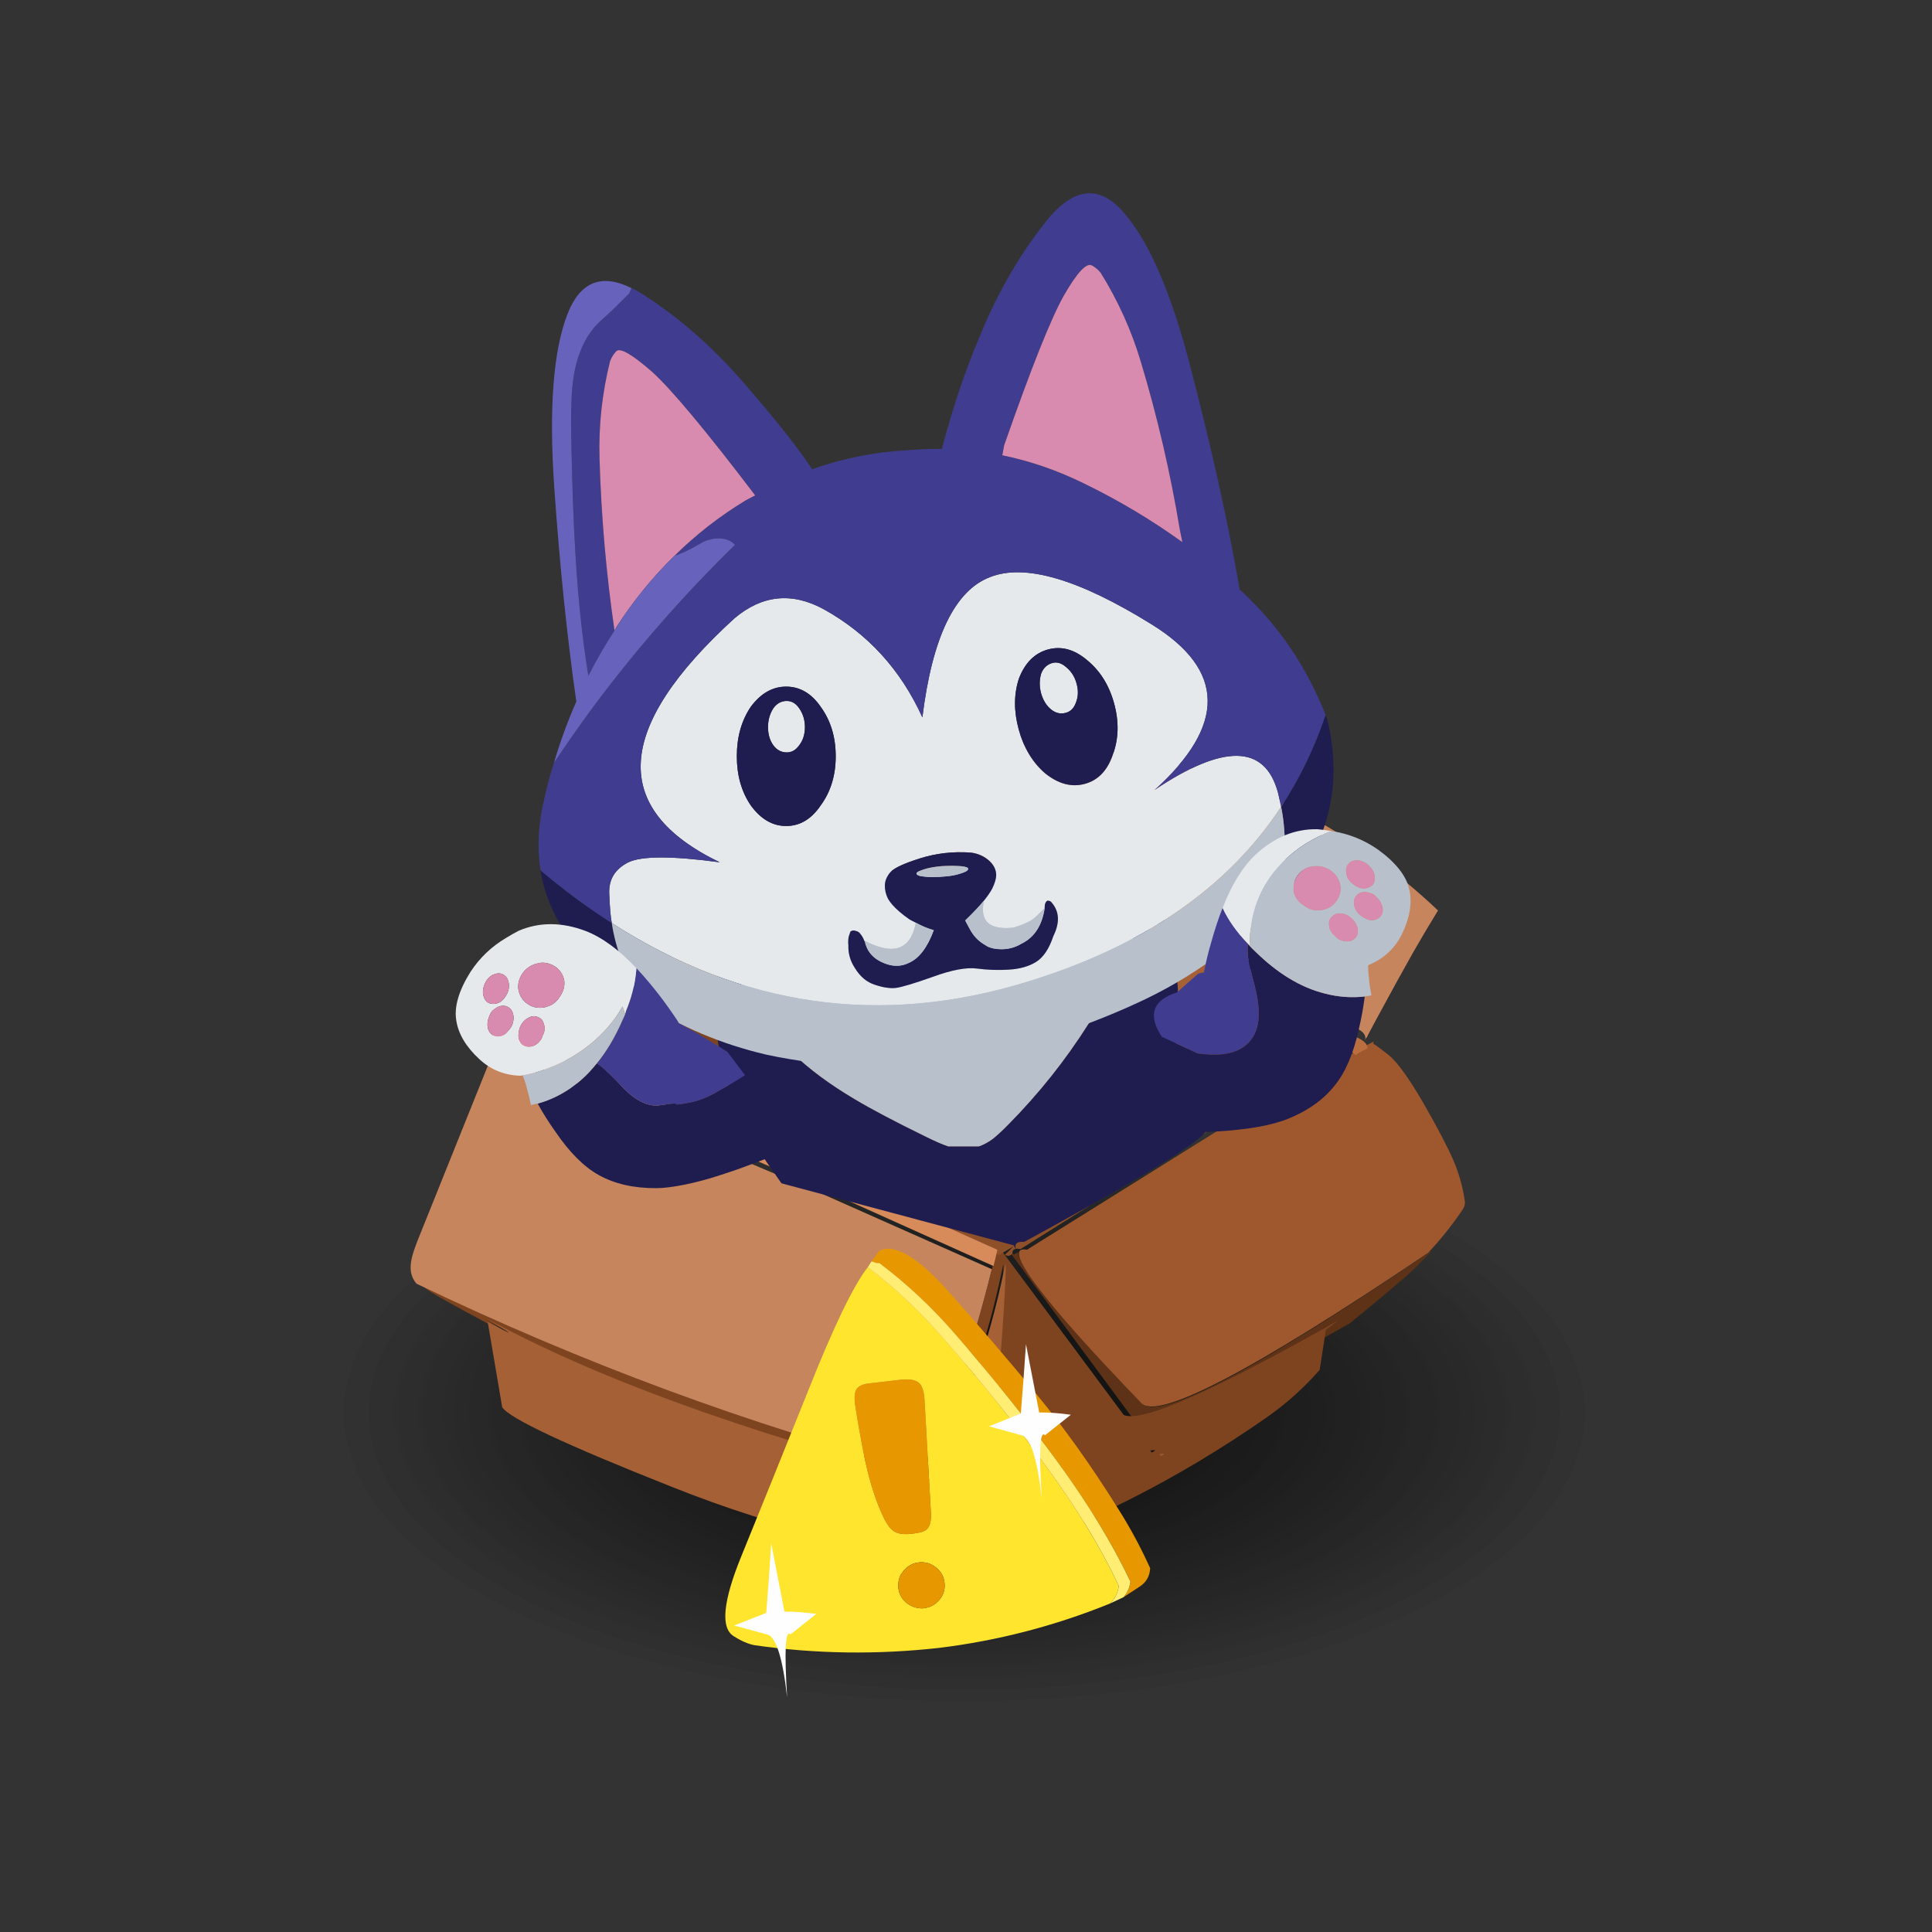 <svg width="120" height="120" viewBox="0 0 120 120" fill="none" xmlns="http://www.w3.org/2000/svg">
<rect x="0" y="0" width="120" height="120" fill="#333333" stroke="none"/>
<path d="M59.894 67.644C48.053 67.644 37.941 69.604 29.558 73.525C21.211 77.454 17.037 82.196 17.037 87.749C17.037 93.303 21.211 98.04 29.558 101.961C37.915 105.873 48.027 107.829 59.894 107.829C71.726 107.829 81.816 105.873 90.164 101.961C98.555 98.049 102.751 93.312 102.751 87.749C102.751 82.196 98.555 77.454 90.164 73.525C81.798 69.604 71.708 67.644 59.894 67.644Z" fill="url(#paint0_radial_1044_295088)"/>
<path d="M59.894 67.644C48.053 67.644 37.941 69.604 29.558 73.525C21.211 77.454 17.037 82.196 17.037 87.749C17.037 93.303 21.211 98.04 29.558 101.961C37.915 105.873 48.027 107.829 59.894 107.829C71.726 107.829 81.816 105.873 90.164 101.961C98.555 98.049 102.751 93.312 102.751 87.749C102.751 82.196 98.555 77.454 90.164 73.525C81.798 69.604 71.708 67.644 59.894 67.644Z" fill="url(#paint1_radial_1044_295088)"/>
<path d="M86.799 79.729C87.364 79.269 87.883 78.788 88.355 78.287C88.625 78.017 88.82 77.813 88.939 77.676C77.878 85.177 71.863 88.331 70.894 87.136C67.788 83.9 65.624 81.463 64.402 79.825C63.653 78.834 63.261 78.151 63.227 77.778L63.001 77.908L62.793 77.851L62.81 77.888L70.398 88.146C71.526 88.642 76.012 86.653 83.854 82.181C85.028 81.227 86.01 80.409 86.799 79.729Z" fill="#5D3217"/>
<path d="M61.876 77.739C61.778 78.178 61.697 78.507 61.634 78.726C60.474 83.434 59.094 87.438 57.494 90.737L57.256 91.178C46.663 88.387 36.246 84.537 26.007 79.628C26.155 79.799 26.386 79.993 26.699 80.212C27.237 80.547 28.395 81.19 30.174 82.143L30.195 82.156C31.066 82.627 31.5 82.846 31.498 82.815C31.488 82.783 31.04 82.5 30.156 81.966C36.723 85.564 45.888 88.911 57.65 92.009L57.963 91.367C59.923 87.346 61.342 83.215 62.219 78.972L62.322 78.518L62.327 79.007C62.262 81.496 61.79 87.482 60.91 96.964C67.206 94.898 73.144 91.91 78.726 88.002C79.919 87.164 81 86.191 81.97 85.083L82.351 82.599L83.133 82.006C75.361 86.415 70.916 88.376 69.798 87.888L62.241 77.719L62.771 77.216L61.876 77.739ZM71.738 90.078C71.749 90.102 71.682 90.15 71.535 90.219L71.441 90.094C71.619 90.066 71.718 90.06 71.738 90.078ZM38.382 60.879C33.326 63.23 30.965 64.45 31.299 64.539L50.551 72.725C53.221 71.111 55.772 69.322 58.202 67.357L58.166 67.144L58.345 67.163L59.281 53.597L59.337 53.603L59.672 52.894L59.624 52.912L59.461 53.011L57.911 53.746L57.846 53.797C49.974 56.15 43.486 58.51 38.382 60.879ZM70.156 46.774C70.328 46.637 70.158 46.635 69.647 46.767L70.474 46.912L70.47 46.795L70.156 46.774Z" fill="#7E4420"/>
<path d="M72.01 90.314L72.104 90.44C72.25 90.37 72.318 90.323 72.307 90.298C72.287 90.281 72.188 90.286 72.01 90.314ZM90.831 75.153C90.945 75.002 90.997 74.834 90.988 74.647C90.868 73.76 90.627 72.896 90.267 72.054C89.916 71.244 89.287 70.045 88.377 68.458C87.47 66.909 86.757 65.93 86.24 65.52C85.696 65.092 85.38 64.862 85.295 64.83L85.316 64.693L84.763 64.984C84.671 65.044 84.616 65.084 84.597 65.106C81.946 66.579 79.474 67.966 77.18 69.267L63.786 77.623C63.428 77.555 63.262 77.653 63.289 77.919C63.323 78.286 63.71 78.957 64.449 79.931C65.656 81.542 67.794 83.938 70.862 87.119C71.819 88.294 77.767 85.191 88.707 77.81C89.453 77.021 90.161 76.136 90.831 75.153Z" fill="#9F582D"/>
<path d="M58.466 67.166L58.286 67.147L58.322 67.365C55.867 69.366 53.289 71.189 50.591 72.834L62.048 77.951L62.953 77.418L62.418 77.931L62.448 77.958L62.657 78.015L62.883 77.885C62.855 77.614 63.023 77.513 63.386 77.582L76.95 69.053C74.824 70.291 73.4 71.129 72.677 71.567C70.229 70.187 67.868 69.16 65.596 68.486C63.299 67.817 60.923 67.378 58.466 67.166Z" fill="#8E5029"/>
<path d="M30.291 82.1L31.191 87.398C31.593 88.077 35.116 89.732 41.758 92.363C48.389 95.008 54.819 96.53 61.047 96.929C61.928 87.434 62.401 81.439 62.466 78.946L62.462 78.457L62.358 78.912C61.48 83.16 60.059 87.298 58.097 91.324L57.783 91.967C46.005 88.864 36.828 85.512 30.252 81.91C31.138 82.444 31.586 82.728 31.596 82.76C31.599 82.791 31.164 82.571 30.291 82.1ZM73.7 58.397C72.574 57.9 71.346 57.404 70.016 56.908C66.699 55.717 63.151 54.825 59.372 54.23L58.478 67.086C60.911 67.292 63.264 67.723 65.537 68.378C67.787 69.039 70.123 70.046 72.546 71.4C73.262 70.97 74.673 70.147 76.78 68.93C79.081 67.624 81.562 66.232 84.223 64.754C80.442 61.955 76.934 59.836 73.7 58.397Z" fill="#A66035"/>
<path d="M69.82 57.477C71.167 57.986 72.41 58.496 73.55 59.007C76.826 60.485 80.379 62.66 84.21 65.534C84.229 65.512 84.285 65.471 84.378 65.409L84.939 65.11C84.935 64.983 84.884 64.866 84.785 64.76C84.66 64.627 84.47 64.511 84.217 64.413C80.699 61.851 77.131 59.749 73.513 58.108C72.228 57.542 70.984 57.039 69.779 56.601C66.336 55.329 62.79 54.455 59.143 53.981L59.087 53.975L59.044 54.722C62.869 55.335 66.461 56.253 69.82 57.477Z" fill="#BB6F41"/>
<path d="M57.213 91.323L57.451 90.881C59.056 87.572 60.439 83.555 61.602 78.831L50.895 74.078L30.592 65.469L25.913 77.114C25.737 77.57 25.621 77.928 25.567 78.187C25.48 78.605 25.486 78.956 25.587 79.239C25.643 79.416 25.739 79.581 25.874 79.735C36.143 84.66 46.589 88.523 57.213 91.323ZM70.466 46.915L69.636 46.77C67.426 46.423 65.151 46.249 62.812 46.247C61.968 48.002 61.353 49.296 60.968 50.127C60.281 51.548 59.836 52.478 59.633 52.916L59.297 53.627C62.905 54.088 66.413 54.939 69.819 56.18C71.01 56.607 72.241 57.096 73.511 57.648C77.089 59.249 80.617 61.3 84.095 63.8C84.346 63.896 84.533 64.009 84.657 64.138C84.754 64.242 84.805 64.356 84.809 64.481L84.787 64.619C84.807 64.543 84.843 64.481 84.896 64.431C84.996 64.224 85.108 64.01 85.232 63.79L85.298 63.657C86.397 61.625 87.226 60.117 87.785 59.133C88.261 58.303 88.771 57.443 89.317 56.551C83.908 51.431 77.624 48.219 70.466 46.915Z" fill="#C6855D"/>
<path d="M31.231 64.199L30.641 64.232L30.361 64.954L50.883 73.77L61.706 78.638C61.77 78.414 61.851 78.077 61.949 77.626L50.469 72.474L31.231 64.199Z" fill="#D78A5A"/>
<path d="M72.835 59.848C72.424 59.08 71.765 58.172 70.857 57.124C70.542 57.927 70.197 58.731 69.822 59.534C69.15 60.94 68.407 62.298 67.595 63.608C66.172 65.852 64.526 67.921 62.657 69.816C62.238 70.244 61.898 70.558 61.636 70.759C61.356 70.96 61.077 71.109 60.797 71.204H58.898C58.531 71.082 58.051 70.873 57.457 70.576C55.58 69.659 54.13 68.895 53.109 68.284C51.554 67.367 50.253 66.402 49.205 65.389C48.926 65.118 48.655 64.843 48.393 64.564C47.503 63.603 46.778 62.573 46.219 61.473C45.73 60.538 45.389 59.6 45.197 58.657C45.106 58.655 45.01 58.651 44.909 58.643C43.731 63.568 44.771 68.275 48.027 72.763C48.199 73.015 48.37 73.26 48.537 73.497L62.959 77.348C63.064 77.54 63.107 77.601 63.09 77.531C63.011 77.234 63.185 77.103 63.613 77.138C73.051 71.996 76.596 69.638 74.249 70.065C74.366 69.325 74.191 68.36 73.725 67.17C73.219 65.887 72.992 64.952 73.044 64.367C73.166 63.084 73.201 62.053 73.149 61.276C73.105 60.604 73 60.128 72.835 59.848Z" fill="#1F1D4F"/>
<path d="M70.713 56.954C69.717 55.784 68.385 54.91 66.718 54.334C65.233 53.828 63.622 53.605 61.884 53.666C60.452 53.762 58.959 53.893 57.405 54.059C55.833 54.225 53.764 54.535 51.196 54.989C48.62 55.443 46.621 56.666 45.197 58.657C45.389 59.6 45.73 60.538 46.219 61.473C46.778 62.573 47.502 63.603 48.393 64.564C48.655 64.843 48.926 65.118 49.205 65.389C50.253 66.402 51.554 67.367 53.109 68.284C54.13 68.895 55.58 69.659 57.457 70.576C58.051 70.873 58.531 71.082 58.898 71.204H60.797C61.077 71.109 61.356 70.96 61.635 70.759C61.897 70.558 62.238 70.244 62.657 69.816C64.526 67.921 66.172 65.852 67.595 63.608C68.407 62.298 69.149 60.94 69.822 59.534C70.197 58.731 70.542 57.927 70.856 57.124C70.813 57.063 70.765 57.006 70.713 56.954Z" fill="#B8C0CC"/>
<path d="M79.571 50.113C79.51 49.807 79.445 49.51 79.375 49.222C78.563 46.236 76.004 46.188 71.699 49.078C76.162 45.052 76.114 41.625 71.555 38.796C67.006 35.967 63.648 34.984 61.483 35.849C59.3 36.687 57.903 39.591 57.291 44.559C55.947 41.599 53.903 39.359 51.161 37.84C49.188 36.766 47.341 36.953 45.621 38.403C38.17 45.201 37.864 50.252 44.704 53.558C41.727 53.156 39.828 53.16 39.006 53.571C38.194 53.99 37.805 54.632 37.841 55.496C37.876 56.369 37.928 56.981 37.998 57.33C46.119 62.552 54.715 63.77 63.788 60.984C70.983 58.784 76.244 55.16 79.571 50.113ZM45.765 46.969C45.765 45.782 46.053 44.76 46.63 43.904C47.249 43.066 47.983 42.647 48.83 42.647C49.686 42.647 50.402 43.066 50.978 43.904C51.598 44.76 51.908 45.782 51.908 46.969C51.908 48.157 51.598 49.174 50.978 50.021C50.402 50.877 49.686 51.305 48.83 51.305C47.983 51.305 47.249 50.877 46.63 50.021C46.053 49.174 45.765 48.157 45.765 46.969ZM63.29 42.136C63.666 41.167 64.264 40.569 65.085 40.342C65.906 40.114 66.705 40.324 67.482 40.97C68.311 41.634 68.883 42.538 69.198 43.682C69.512 44.825 69.486 45.891 69.119 46.877C68.787 47.855 68.211 48.458 67.39 48.685C66.569 48.912 65.748 48.698 64.928 48.043C64.142 47.371 63.592 46.463 63.277 45.319C62.963 44.175 62.967 43.114 63.29 42.136ZM65.059 55.941C65.111 55.941 65.163 55.95 65.216 55.968C65.277 56.003 65.334 56.059 65.386 56.138C65.805 56.679 65.818 57.347 65.425 58.142C65.163 58.928 64.81 59.461 64.364 59.74C63.919 60.019 63.36 60.181 62.688 60.224C62.007 60.268 61.339 60.246 60.684 60.159C60.029 60.072 59.116 60.242 57.946 60.67C56.767 61.089 55.995 61.32 55.628 61.364C55.261 61.399 54.833 61.334 54.344 61.168C53.838 61.01 53.419 60.657 53.087 60.107C52.807 59.679 52.676 59.212 52.694 58.705C52.676 58.548 52.681 58.386 52.707 58.221C52.707 58.194 52.746 58.072 52.825 57.854C52.93 57.784 53.048 57.775 53.179 57.828C53.292 57.854 53.384 57.919 53.454 58.024C53.541 58.129 53.615 58.26 53.676 58.417C55.466 59.36 56.532 59.015 56.872 57.382V57.304C56.741 57.242 56.615 57.177 56.492 57.107C56.043 56.796 55.69 56.495 55.431 56.203C55.322 56.077 55.23 55.95 55.156 55.824C55.017 55.544 54.951 55.256 54.96 54.959C54.977 54.671 55.095 54.409 55.314 54.173C55.506 53.929 56.108 53.645 57.121 53.322C58.143 52.999 59.204 52.877 60.304 52.955C60.706 53.008 61.055 53.151 61.352 53.387C61.701 53.667 61.876 53.99 61.876 54.357C61.876 54.566 61.797 54.837 61.64 55.169C61.631 55.186 61.622 55.203 61.614 55.221C61.499 55.428 61.333 55.668 61.116 55.941C60.837 57.216 61.444 57.775 62.937 57.618C63.635 57.408 64.098 57.186 64.325 56.95C64.622 56.671 64.81 56.483 64.888 56.387C64.888 56.361 64.888 56.339 64.888 56.321C64.888 56.138 64.945 56.011 65.059 55.941ZM66.827 43.642C66.975 43.276 66.988 42.878 66.866 42.45C66.753 42.031 66.534 41.691 66.211 41.429C65.932 41.184 65.648 41.101 65.36 41.18C65.028 41.276 64.797 41.498 64.666 41.848C64.552 42.241 64.552 42.647 64.666 43.066C64.788 43.494 64.993 43.826 65.281 44.061C65.569 44.297 65.879 44.367 66.211 44.271C66.499 44.192 66.705 43.983 66.827 43.642ZM48.031 46.288C48.249 46.585 48.529 46.733 48.869 46.733C49.175 46.733 49.432 46.585 49.642 46.288C49.878 45.983 49.996 45.607 49.996 45.162C49.996 44.725 49.878 44.337 49.642 43.996C49.432 43.69 49.175 43.538 48.869 43.538C48.529 43.538 48.249 43.69 48.031 43.996C47.813 44.337 47.703 44.725 47.703 45.162C47.703 45.607 47.813 45.983 48.031 46.288Z" fill="#E6E9EC"/>
<path d="M65.215 55.968C65.163 55.95 65.111 55.941 65.058 55.941C64.945 56.011 64.888 56.138 64.888 56.321C64.888 56.339 64.888 56.361 64.888 56.387C64.731 57.487 64.242 58.233 63.421 58.627C63.011 58.871 62.561 58.98 62.072 58.954C61.81 58.945 61.57 58.893 61.352 58.797C61.247 58.736 61.155 58.679 61.076 58.627C60.727 58.408 60.448 58.103 60.238 57.71L59.95 57.173C60.422 56.718 60.81 56.308 61.116 55.941C61.333 55.668 61.499 55.428 61.613 55.221C61.622 55.203 61.631 55.186 61.64 55.169C61.797 54.837 61.875 54.566 61.875 54.356C61.875 53.99 61.701 53.667 61.352 53.387C61.055 53.151 60.705 53.007 60.304 52.955C59.203 52.876 58.142 52.999 57.121 53.322C56.108 53.645 55.505 53.929 55.313 54.173C55.095 54.409 54.977 54.671 54.96 54.959C54.951 55.256 55.016 55.544 55.156 55.824C55.23 55.95 55.322 56.076 55.431 56.203C55.69 56.495 56.043 56.796 56.492 57.107C56.614 57.177 56.741 57.242 56.872 57.304C57.247 57.513 57.623 57.67 57.998 57.775C57.605 58.849 57.09 59.526 56.453 59.805C55.964 60.05 55.435 60.05 54.868 59.805C54.283 59.561 53.912 59.168 53.755 58.627C53.746 58.548 53.72 58.478 53.676 58.417C53.615 58.26 53.541 58.129 53.453 58.024C53.383 57.919 53.292 57.854 53.178 57.828C53.047 57.775 52.929 57.784 52.825 57.854C52.746 58.072 52.707 58.194 52.707 58.22C52.681 58.386 52.676 58.548 52.694 58.705C52.676 59.212 52.807 59.679 53.087 60.107C53.418 60.657 53.837 61.01 54.344 61.167C54.833 61.333 55.261 61.399 55.628 61.364C55.994 61.32 56.767 61.089 57.946 60.67C59.116 60.242 60.029 60.072 60.684 60.159C61.338 60.246 62.006 60.268 62.688 60.224C63.36 60.181 63.919 60.019 64.364 59.74C64.809 59.46 65.163 58.928 65.425 58.142C65.818 57.347 65.805 56.679 65.386 56.138C65.333 56.059 65.277 56.002 65.215 55.968ZM59.675 54.252C59.378 54.356 59.011 54.422 58.575 54.448C58.138 54.492 57.749 54.492 57.409 54.448C57.095 54.422 56.933 54.356 56.924 54.252C56.924 54.182 57.081 54.094 57.396 53.99C57.702 53.894 58.077 53.828 58.522 53.793C58.959 53.767 59.339 53.767 59.662 53.793C59.976 53.828 60.133 53.885 60.133 53.964C60.142 54.06 59.989 54.156 59.675 54.252ZM65.085 40.342C64.264 40.569 63.666 41.167 63.29 42.136C62.967 43.114 62.963 44.175 63.277 45.319C63.591 46.463 64.141 47.371 64.927 48.043C65.748 48.698 66.569 48.912 67.39 48.685C68.211 48.458 68.787 47.855 69.119 46.877C69.485 45.891 69.512 44.825 69.197 43.681C68.883 42.538 68.311 41.634 67.481 40.97C66.704 40.324 65.905 40.114 65.085 40.342ZM66.866 42.45C66.988 42.878 66.975 43.276 66.826 43.642C66.704 43.983 66.499 44.192 66.211 44.271C65.879 44.367 65.569 44.297 65.281 44.061C64.993 43.826 64.788 43.494 64.665 43.066C64.552 42.647 64.552 42.241 64.665 41.848C64.796 41.498 65.028 41.276 65.359 41.18C65.648 41.101 65.931 41.184 66.211 41.429C66.534 41.691 66.752 42.031 66.866 42.45ZM46.629 43.904C46.053 44.76 45.765 45.782 45.765 46.969C45.765 48.157 46.053 49.174 46.629 50.021C47.249 50.877 47.983 51.305 48.83 51.305C49.685 51.305 50.401 50.877 50.978 50.021C51.598 49.174 51.908 48.157 51.908 46.969C51.908 45.782 51.598 44.76 50.978 43.904C50.401 43.066 49.685 42.647 48.83 42.647C47.983 42.647 47.249 43.066 46.629 43.904ZM48.869 46.733C48.528 46.733 48.249 46.585 48.031 46.288C47.812 45.982 47.703 45.607 47.703 45.162C47.703 44.725 47.812 44.336 48.031 43.996C48.249 43.69 48.528 43.537 48.869 43.537C49.175 43.537 49.432 43.69 49.642 43.996C49.877 44.336 49.995 44.725 49.995 45.162C49.995 45.607 49.877 45.982 49.642 46.288C49.432 46.585 49.175 46.733 48.869 46.733ZM37.212 60.224C38.093 60.993 39.028 61.691 40.015 62.32C38.923 60.696 38.251 59.032 37.998 57.33C36.496 56.378 35.02 55.286 33.57 54.055C33.946 56.387 35.16 58.443 37.212 60.224ZM82.453 44.742C82.409 44.62 82.37 44.507 82.335 44.402C81.636 46.48 80.715 48.384 79.571 50.113C79.667 50.575 79.733 51.06 79.767 51.567C79.881 52.981 79.85 54.348 79.676 55.666C82.505 52.47 83.431 48.829 82.453 44.742Z" fill="#1F1D4F"/>
<path d="M58.575 54.448C59.011 54.422 59.378 54.357 59.675 54.252C59.989 54.156 60.142 54.06 60.133 53.964C60.133 53.885 59.976 53.828 59.662 53.793C59.339 53.767 58.959 53.767 58.522 53.793C58.077 53.828 57.702 53.894 57.396 53.99C57.082 54.095 56.924 54.182 56.924 54.252C56.933 54.357 57.095 54.422 57.409 54.448C57.75 54.492 58.138 54.492 58.575 54.448ZM56.872 57.304V57.382C56.531 59.015 55.466 59.36 53.676 58.417C53.72 58.478 53.746 58.548 53.755 58.627C53.912 59.168 54.283 59.561 54.868 59.805C55.436 60.05 55.964 60.05 56.453 59.805C57.09 59.526 57.605 58.849 57.998 57.775C57.623 57.67 57.248 57.513 56.872 57.304ZM63.421 58.627C64.242 58.234 64.731 57.487 64.888 56.387C64.809 56.483 64.622 56.671 64.325 56.95C64.098 57.186 63.635 57.408 62.936 57.618C61.443 57.775 60.836 57.216 61.116 55.941C60.81 56.308 60.422 56.719 59.95 57.173L60.238 57.71C60.448 58.103 60.727 58.408 61.077 58.627C61.155 58.679 61.247 58.736 61.352 58.797C61.57 58.893 61.81 58.945 62.072 58.954C62.561 58.98 63.011 58.871 63.421 58.627ZM79.493 55.837C79.545 55.784 79.606 55.727 79.676 55.666C79.85 54.348 79.881 52.981 79.768 51.567C79.733 51.06 79.667 50.576 79.571 50.113C76.244 55.16 70.983 58.784 63.788 60.984C54.715 63.77 46.118 62.552 37.998 57.33C38.251 59.033 38.923 60.696 40.015 62.32C42.303 63.796 44.826 64.857 47.585 65.503C51.515 66.35 55.449 66.451 59.387 65.804C63.299 65.115 67.032 63.953 70.586 62.32C74.017 60.757 76.986 58.596 79.493 55.837Z" fill="#B8C0CC"/>
<path d="M76.991 36.608L76.952 36.347C76.253 32.365 75.288 27.999 74.057 23.248C72.861 18.489 71.477 15.184 69.905 13.333C68.377 11.456 66.753 11.569 65.032 13.674C63.338 15.787 61.937 18.214 60.828 20.956C59.972 22.965 59.195 25.274 58.496 27.885C57.798 27.876 57.086 27.903 56.361 27.964C54.318 28.077 52.345 28.47 50.441 29.143C49.218 29.544 48.04 30.086 46.904 30.767C46.686 30.88 46.481 30.989 46.289 31.094C44.682 32.072 43.219 33.212 41.901 34.513C42.338 34.391 42.936 34.102 43.695 33.648C44.036 33.5 44.381 33.43 44.73 33.439C45.132 33.465 45.438 33.6 45.647 33.845C42.464 36.955 39.544 40.291 36.884 43.852C36.035 45.004 35.209 46.179 34.409 47.375C34.173 48.1 33.972 48.847 33.806 49.615C33.431 51.187 33.352 52.667 33.571 54.055C35.02 55.286 36.496 56.378 37.998 57.33C37.928 56.98 37.876 56.369 37.841 55.496C37.805 54.632 38.194 53.99 39.006 53.571C39.828 53.16 41.727 53.156 44.704 53.558C37.864 50.252 38.17 45.201 45.621 38.403C47.341 36.953 49.188 36.766 51.161 37.84C53.903 39.359 55.947 41.599 57.291 44.559C57.903 39.591 59.3 36.687 61.483 35.849C63.648 34.984 67.006 35.967 71.555 38.796C76.114 41.625 76.162 45.052 71.699 49.078C76.004 46.188 78.563 46.236 79.375 49.222C79.445 49.51 79.51 49.807 79.571 50.113C80.715 48.384 81.636 46.48 82.335 44.402C81.13 41.354 79.349 38.757 76.991 36.608ZM68.359 16.935C69.442 18.673 70.276 20.52 70.861 22.476C71.891 25.899 72.699 29.378 73.284 32.915L73.441 33.675C71.511 32.286 69.486 31.077 67.364 30.046C65.705 29.226 64.002 28.636 62.255 28.278L62.373 27.649C64.041 22.882 65.272 19.791 66.067 18.376C66.879 16.961 67.456 16.328 67.796 16.477C68.014 16.59 68.202 16.743 68.359 16.935ZM36.059 21.794C35.797 22.432 35.627 23.187 35.548 24.061C35.496 24.576 35.47 25.362 35.47 26.418C35.54 31.151 35.719 34.954 36.007 37.827C36.148 39.266 36.327 40.65 36.544 41.979C37.037 41.008 37.578 40.07 38.168 39.163C37.653 35.635 37.343 32.077 37.238 28.488C37.177 26.444 37.395 24.427 37.893 22.436C37.91 22.384 37.932 22.332 37.959 22.279C38.037 22.113 38.146 21.956 38.286 21.808C38.53 21.589 39.268 22.017 40.499 23.091C41.705 24.183 43.84 26.741 46.904 30.767C48.04 30.086 49.218 29.544 50.441 29.143C49.585 27.841 48.201 26.091 46.289 23.89C44.368 21.646 42.276 19.795 40.015 18.337C39.744 18.153 39.478 18.005 39.216 17.891C39.143 18.065 39.104 18.17 39.098 18.206C38.356 18.959 37.784 19.509 37.382 19.856C36.797 20.371 36.356 21.017 36.059 21.794Z" fill="#403D90"/>
<path d="M70.861 22.476C70.276 20.52 69.442 18.673 68.359 16.935C68.202 16.743 68.014 16.59 67.796 16.477C67.456 16.328 66.879 16.961 66.067 18.376C65.272 19.791 64.041 22.882 62.373 27.649L62.255 28.278C64.002 28.636 65.705 29.226 67.364 30.046C69.486 31.077 71.511 32.286 73.441 33.675L73.284 32.915C72.699 29.378 71.891 25.899 70.861 22.476ZM40.499 23.091C39.268 22.017 38.53 21.589 38.286 21.808C38.146 21.956 38.037 22.113 37.959 22.279C37.932 22.332 37.91 22.384 37.893 22.436C37.395 24.427 37.177 26.444 37.238 28.488C37.343 32.077 37.653 35.635 38.168 39.163C38.212 39.102 38.247 39.036 38.273 38.966C39.329 37.325 40.539 35.84 41.901 34.513C43.219 33.212 44.682 32.072 46.289 31.094C46.481 30.989 46.686 30.88 46.904 30.767C43.84 26.741 41.705 24.183 40.499 23.091Z" fill="#D88BAE"/>
<path d="M45.647 33.845C45.437 33.6 45.132 33.465 44.73 33.439C44.381 33.43 44.036 33.5 43.695 33.648C42.935 34.102 42.337 34.391 41.901 34.513C40.539 35.84 39.329 37.325 38.273 38.966C38.246 39.036 38.211 39.102 38.168 39.163C37.578 40.07 37.037 41.009 36.544 41.979C36.282 42.502 36.033 43.035 35.797 43.577C35.256 44.799 34.793 46.066 34.409 47.375C35.209 46.179 36.034 45.004 36.884 43.852C39.543 40.291 42.464 36.955 45.647 33.845ZM35.548 24.061C35.627 23.187 35.797 22.432 36.059 21.795C36.356 21.017 36.797 20.371 37.382 19.856C37.784 19.509 38.356 18.959 39.098 18.206C39.103 18.17 39.143 18.065 39.216 17.891C37.356 16.974 36.037 17.503 35.26 19.476C34.369 21.729 34.09 25.309 34.422 30.217C34.762 35.107 35.221 39.56 35.797 43.577C36.033 43.035 36.282 42.502 36.544 41.979C36.327 40.65 36.148 39.266 36.007 37.827C35.718 34.954 35.539 31.151 35.47 26.418C35.47 25.362 35.496 24.576 35.548 24.061Z" fill="#6763BD"/>
<path d="M74.773 60.412C74.66 60.403 74.533 60.434 74.393 60.503L73.097 61.643C71.587 62.124 71.277 63.045 72.167 64.407L74.393 65.428C74.987 65.507 75.493 65.524 75.913 65.481C76.637 65.402 77.196 65.149 77.589 64.721C77.956 64.319 78.153 63.791 78.179 63.136C78.179 63.005 78.179 62.874 78.179 62.743C78.161 62.324 78.087 61.848 77.956 61.316C77.72 60.451 77.576 59.849 77.524 59.508C77.48 59.194 77.476 58.897 77.511 58.617C76.812 57.892 76.288 57.15 75.939 56.391C75.686 57.028 75.45 57.74 75.232 58.526C75.066 59.076 74.913 59.705 74.773 60.412Z" fill="#403D90"/>
<path d="M84.387 63.974C84.553 63.276 84.68 62.582 84.767 61.892C83.946 61.988 83.117 61.927 82.278 61.708C80.785 61.333 79.34 60.455 77.943 59.076C77.838 58.98 77.738 58.879 77.642 58.774C77.598 58.722 77.554 58.67 77.511 58.617C77.476 58.897 77.48 59.194 77.524 59.508C77.576 59.848 77.72 60.451 77.956 61.315C78.087 61.848 78.161 62.324 78.179 62.743C78.179 62.874 78.179 63.005 78.179 63.136C78.153 63.791 77.956 64.319 77.589 64.721C77.196 65.149 76.637 65.402 75.913 65.481C75.493 65.524 74.987 65.507 74.393 65.428L72.167 64.407L71.433 70.379L72.939 70.353L74.393 70.34C74.489 70.331 74.581 70.327 74.668 70.327C75.76 70.275 76.533 70.218 76.987 70.157C77.808 70.069 78.537 69.938 79.174 69.764C79.427 69.694 79.672 69.615 79.908 69.528C81.191 69.022 82.187 68.323 82.894 67.432C83.558 66.62 84.055 65.468 84.387 63.974Z" fill="#1F1D4F"/>
<path d="M82.344 51.754C82.466 51.693 82.593 51.649 82.724 51.623C82.444 51.57 82.143 51.531 81.82 51.505C80.432 51.479 79.161 51.998 78.008 53.063C77.205 53.806 76.515 54.915 75.939 56.391C76.288 57.15 76.812 57.892 77.511 58.617C77.554 58.669 77.598 58.722 77.642 58.774C77.615 58.451 77.624 58.128 77.668 57.805C77.694 57.596 77.725 57.386 77.76 57.176C77.995 55.928 78.532 54.827 79.371 53.876C80.148 52.976 81.139 52.269 82.344 51.754Z" fill="#E6E9EC"/>
<path d="M87.099 57.975C87.579 56.962 87.723 56.045 87.531 55.224C87.339 54.386 86.688 53.566 85.579 52.762C84.715 52.16 83.763 51.78 82.724 51.623C82.593 51.649 82.466 51.692 82.344 51.754C81.139 52.269 80.148 52.976 79.371 53.875C78.532 54.827 77.995 55.928 77.76 57.176C77.725 57.386 77.694 57.595 77.668 57.805C77.624 58.128 77.615 58.451 77.642 58.774C77.738 58.879 77.838 58.979 77.943 59.075C79.34 60.455 80.785 61.333 82.278 61.708C83.117 61.926 83.946 61.988 84.767 61.892C84.784 61.883 84.811 61.878 84.846 61.878C84.942 61.861 85.055 61.843 85.186 61.826C85.108 61.459 85.055 61.106 85.029 60.765C84.994 60.486 84.977 60.215 84.977 59.953C85.955 59.551 86.662 58.892 87.099 57.975ZM85.055 53.797C85.247 53.989 85.356 54.199 85.383 54.426C85.418 54.679 85.356 54.875 85.199 55.015H85.186C85.029 55.146 84.824 55.198 84.571 55.172C84.352 55.129 84.143 55.015 83.942 54.832C83.741 54.639 83.632 54.426 83.614 54.19C83.579 53.954 83.645 53.758 83.811 53.6C83.959 53.469 84.16 53.417 84.413 53.443C84.623 53.478 84.815 53.574 84.99 53.731C85.007 53.749 85.029 53.771 85.055 53.797ZM81.506 53.823C81.89 53.753 82.252 53.823 82.593 54.033C82.933 54.26 83.147 54.556 83.235 54.923C83.305 55.299 83.235 55.635 83.025 55.932C82.816 56.255 82.505 56.451 82.095 56.521C82.043 56.521 81.986 56.526 81.925 56.534C81.602 56.561 81.305 56.473 81.034 56.272C80.685 56.063 80.462 55.783 80.366 55.434C80.305 55.05 80.379 54.701 80.589 54.386C80.772 54.142 80.99 53.971 81.244 53.875C81.331 53.849 81.418 53.832 81.506 53.823ZM82.553 57.49C82.527 57.316 82.553 57.167 82.632 57.045C82.667 57.002 82.711 56.953 82.763 56.901C82.912 56.761 83.108 56.709 83.353 56.744C83.588 56.77 83.806 56.888 84.007 57.098C84.103 57.194 84.178 57.298 84.23 57.412C84.291 57.517 84.326 57.621 84.335 57.726C84.361 57.971 84.3 58.158 84.151 58.289C83.994 58.438 83.789 58.495 83.536 58.46C83.379 58.442 83.226 58.386 83.077 58.289C83.016 58.237 82.96 58.18 82.907 58.119C82.689 57.927 82.571 57.718 82.553 57.49ZM85.527 55.748C85.719 55.949 85.837 56.168 85.88 56.403C85.907 56.639 85.846 56.827 85.697 56.967C85.531 57.115 85.322 57.176 85.068 57.15C84.955 57.115 84.841 57.067 84.728 57.006C84.623 56.945 84.518 56.87 84.413 56.783C84.23 56.591 84.125 56.382 84.099 56.154C84.073 55.919 84.138 55.727 84.296 55.578C84.453 55.438 84.654 55.386 84.898 55.421C84.994 55.438 85.099 55.465 85.212 55.5C85.317 55.552 85.422 55.635 85.527 55.748Z" fill="#B8C0CC"/>
<path d="M85.88 56.404C85.837 56.168 85.719 55.95 85.527 55.749C85.422 55.635 85.317 55.552 85.212 55.5C85.099 55.465 84.994 55.439 84.898 55.421C84.653 55.386 84.453 55.439 84.295 55.579C84.138 55.727 84.073 55.919 84.099 56.155C84.125 56.382 84.23 56.592 84.413 56.784C84.518 56.871 84.623 56.945 84.728 57.006C84.841 57.067 84.955 57.115 85.068 57.15C85.321 57.176 85.531 57.115 85.697 56.967C85.845 56.827 85.906 56.639 85.88 56.404ZM82.632 57.046C82.553 57.168 82.527 57.316 82.553 57.491C82.571 57.718 82.689 57.928 82.907 58.12C82.959 58.181 83.016 58.237 83.077 58.29C83.226 58.386 83.379 58.443 83.536 58.46C83.789 58.495 83.994 58.438 84.151 58.29C84.3 58.159 84.361 57.971 84.335 57.727C84.326 57.622 84.291 57.517 84.23 57.412C84.177 57.299 84.103 57.194 84.007 57.098C83.806 56.888 83.588 56.77 83.352 56.744C83.108 56.709 82.911 56.762 82.763 56.901C82.71 56.954 82.667 57.002 82.632 57.046ZM82.593 54.033C82.252 53.823 81.89 53.754 81.505 53.823C81.418 53.832 81.331 53.85 81.243 53.876C80.99 53.972 80.772 54.142 80.589 54.387C80.379 54.701 80.305 55.05 80.366 55.434C80.462 55.784 80.685 56.063 81.034 56.273C81.305 56.474 81.602 56.561 81.925 56.535C81.986 56.526 82.043 56.522 82.095 56.522C82.505 56.452 82.815 56.255 83.025 55.932C83.234 55.635 83.304 55.299 83.234 54.924C83.147 54.557 82.933 54.26 82.593 54.033ZM85.382 54.426C85.356 54.199 85.247 53.989 85.055 53.797C85.029 53.771 85.007 53.749 84.99 53.732C84.815 53.575 84.623 53.478 84.413 53.444C84.16 53.417 83.959 53.47 83.811 53.601C83.645 53.758 83.579 53.954 83.614 54.19C83.632 54.426 83.741 54.64 83.942 54.832C84.142 55.015 84.352 55.129 84.57 55.172C84.824 55.199 85.029 55.146 85.186 55.015H85.199C85.356 54.876 85.417 54.679 85.382 54.426Z" fill="#D88BAE"/>
<path d="M38.648 67.51C37.824 66.65 37.296 66.165 37.063 66.057C36.628 66.601 36.152 67.064 35.636 67.445C34.937 67.96 34.191 68.327 33.396 68.545C33.728 69.148 34.103 69.742 34.522 70.327C35.387 71.593 36.278 72.479 37.194 72.986C38.181 73.536 39.369 73.806 40.757 73.798C41.01 73.798 41.268 73.78 41.53 73.745C42.176 73.667 42.901 73.518 43.704 73.3C44.141 73.186 44.879 72.951 45.918 72.593C46.809 72.269 47.813 71.885 48.93 71.44C48.127 69.519 47.241 67.965 46.272 66.777C45.8 67.091 45.285 67.401 44.726 67.707C44.036 68.127 43.389 68.389 42.787 68.493C42.195 68.604 41.929 68.63 41.988 68.572C42.055 68.514 41.723 68.54 40.993 68.65C40.264 68.761 39.482 68.381 38.648 67.51Z" fill="#1F1D4F"/>
<path d="M42.106 63.437C41.705 62.834 41.329 62.306 40.98 61.852C40.507 61.238 40.044 60.688 39.591 60.202C39.571 60.183 39.55 60.161 39.526 60.136C39.519 60.272 39.506 60.408 39.487 60.542C39.407 61.262 39.206 62.013 38.884 62.795C38.876 62.849 38.859 62.906 38.832 62.965C38.835 62.974 38.835 62.983 38.832 62.992C38.779 63.123 38.723 63.249 38.661 63.371C38.205 64.421 37.672 65.316 37.063 66.057C37.296 66.165 37.824 66.65 38.648 67.51C39.482 68.381 40.264 68.76 40.993 68.65C41.723 68.54 42.055 68.514 41.988 68.571C41.929 68.63 42.195 68.604 42.787 68.493C43.389 68.389 44.036 68.127 44.726 67.707C45.285 67.401 45.8 67.091 46.272 66.777L45.184 65.336C43.892 64.515 42.883 63.922 42.159 63.555C42.141 63.511 42.124 63.472 42.106 63.437Z" fill="#403D90"/>
<path d="M38.661 63.371C38.722 63.249 38.779 63.123 38.831 62.992L38.818 62.978C38.776 62.823 38.724 62.67 38.661 62.52C38.534 62.743 38.399 62.957 38.255 63.162C37.643 64.025 36.874 64.763 35.95 65.375C35.764 65.498 35.572 65.616 35.374 65.729C35.068 65.903 34.758 66.056 34.444 66.188C34.382 66.218 34.317 66.244 34.247 66.266C33.769 66.603 33.289 66.79 32.806 66.829C32.693 66.829 32.579 66.825 32.466 66.816C32.571 67.061 32.658 67.323 32.728 67.602C32.824 67.925 32.907 68.27 32.977 68.637C33.108 68.602 33.217 68.576 33.304 68.558C33.339 68.549 33.37 68.545 33.396 68.545C34.19 68.327 34.937 67.96 35.636 67.445C36.152 67.064 36.628 66.601 37.063 66.056C37.672 65.316 38.205 64.421 38.661 63.371ZM32.309 66.816C32.363 66.816 32.415 66.816 32.466 66.816C32.579 66.825 32.693 66.829 32.806 66.829C33.289 66.79 33.769 66.603 34.247 66.266C33.616 66.532 32.97 66.716 32.309 66.816Z" fill="#B8C0CC"/>
<path d="M39.486 60.542C39.506 60.408 39.519 60.272 39.526 60.136C38.443 58.983 37.386 58.211 36.356 57.818C34.889 57.268 33.514 57.263 32.23 57.805C31.942 57.953 31.68 58.102 31.444 58.25C30.536 58.783 29.794 59.49 29.218 60.372C28.493 61.533 28.2 62.537 28.34 63.385C28.471 64.223 28.947 65.022 29.768 65.781C30.474 66.438 31.321 66.783 32.309 66.816C32.97 66.716 33.616 66.532 34.247 66.266C34.317 66.244 34.382 66.218 34.444 66.188C34.758 66.056 35.068 65.903 35.374 65.729C35.572 65.616 35.764 65.498 35.95 65.375C36.874 64.763 37.643 64.025 38.255 63.162C38.399 62.957 38.534 62.743 38.661 62.52C38.724 62.67 38.777 62.823 38.819 62.978L38.832 62.992C38.835 62.983 38.835 62.974 38.832 62.965C38.859 62.905 38.876 62.849 38.884 62.795C39.206 62.013 39.407 61.261 39.486 60.542ZM32.466 60.437C32.71 60.114 33.025 59.913 33.409 59.835C33.488 59.809 33.571 59.796 33.658 59.796C33.929 59.787 34.195 59.861 34.457 60.018C34.771 60.228 34.968 60.52 35.046 60.896C35.09 61.263 34.989 61.612 34.745 61.944C34.57 62.223 34.33 62.411 34.025 62.507C33.964 62.524 33.911 62.542 33.867 62.559C33.457 62.647 33.095 62.581 32.78 62.363C32.475 62.162 32.283 61.874 32.204 61.498C32.143 61.132 32.23 60.778 32.466 60.437ZM31.169 60.49C31.387 60.577 31.523 60.734 31.575 60.961C31.645 61.188 31.623 61.433 31.51 61.695C31.396 61.931 31.248 62.114 31.064 62.245C30.837 62.358 30.628 62.385 30.436 62.324H30.423C30.222 62.254 30.091 62.096 30.03 61.852C29.969 61.634 29.99 61.394 30.095 61.132C30.113 61.105 30.126 61.079 30.134 61.053C30.23 60.843 30.375 60.682 30.567 60.568C30.794 60.455 30.995 60.429 31.169 60.49ZM30.383 63.136C30.445 62.978 30.51 62.861 30.58 62.782C30.676 62.703 30.763 62.638 30.842 62.586C31.06 62.463 31.27 62.437 31.471 62.507C31.671 62.586 31.802 62.738 31.863 62.965C31.925 63.184 31.907 63.419 31.811 63.673C31.75 63.795 31.676 63.904 31.588 64C31.51 64.096 31.422 64.183 31.326 64.262C31.108 64.384 30.894 64.406 30.685 64.328C30.492 64.249 30.366 64.096 30.305 63.869C30.252 63.633 30.279 63.389 30.383 63.136ZM32.78 63.24C32.99 63.109 33.191 63.083 33.383 63.162C33.453 63.197 33.509 63.223 33.553 63.24C33.675 63.328 33.754 63.459 33.789 63.633C33.867 63.852 33.837 64.087 33.697 64.341C33.68 64.419 33.649 64.493 33.605 64.563C33.501 64.712 33.383 64.825 33.252 64.904C33.025 65.026 32.811 65.048 32.61 64.969C32.418 64.908 32.291 64.76 32.23 64.524C32.195 64.41 32.191 64.297 32.217 64.183C32.217 64.061 32.243 63.935 32.296 63.804C32.409 63.542 32.571 63.354 32.78 63.24Z" fill="#E6E9EC"/>
<path d="M33.383 63.162C33.191 63.083 32.99 63.109 32.781 63.24C32.571 63.354 32.409 63.542 32.296 63.804C32.243 63.935 32.217 64.061 32.217 64.183C32.191 64.297 32.195 64.41 32.23 64.524C32.291 64.76 32.418 64.908 32.61 64.969C32.811 65.048 33.025 65.026 33.252 64.904C33.383 64.825 33.501 64.712 33.606 64.563C33.649 64.493 33.68 64.419 33.697 64.341C33.837 64.087 33.868 63.852 33.789 63.633C33.754 63.459 33.675 63.328 33.553 63.24C33.51 63.223 33.453 63.197 33.383 63.162ZM30.58 62.782C30.51 62.861 30.445 62.978 30.384 63.136C30.279 63.389 30.253 63.633 30.305 63.869C30.366 64.096 30.493 64.249 30.685 64.328C30.894 64.406 31.108 64.384 31.327 64.262C31.423 64.183 31.51 64.096 31.589 64C31.676 63.904 31.75 63.795 31.811 63.673C31.907 63.419 31.925 63.184 31.864 62.965C31.802 62.738 31.672 62.586 31.471 62.507C31.27 62.437 31.06 62.463 30.842 62.586C30.763 62.638 30.676 62.703 30.58 62.782ZM31.576 60.961C31.523 60.734 31.388 60.577 31.169 60.49C30.995 60.429 30.794 60.455 30.567 60.568C30.375 60.682 30.231 60.843 30.135 61.053C30.126 61.079 30.113 61.105 30.095 61.132C29.991 61.394 29.969 61.634 30.03 61.852C30.091 62.096 30.222 62.254 30.423 62.324H30.436C30.628 62.385 30.838 62.358 31.065 62.245C31.248 62.114 31.396 61.931 31.51 61.695C31.623 61.433 31.645 61.188 31.576 60.961ZM33.409 59.835C33.025 59.913 32.711 60.114 32.466 60.437C32.23 60.778 32.143 61.132 32.204 61.498C32.283 61.874 32.475 62.162 32.781 62.363C33.095 62.581 33.457 62.647 33.868 62.559C33.911 62.542 33.964 62.524 34.025 62.507C34.33 62.411 34.571 62.223 34.745 61.944C34.99 61.612 35.09 61.263 35.047 60.896C34.968 60.52 34.771 60.228 34.457 60.018C34.195 59.861 33.929 59.787 33.658 59.796C33.571 59.796 33.488 59.809 33.409 59.835Z" fill="#D88BAE"/>
<path d="M64.973 91.08C63.083 88.479 60.97 85.842 58.634 83.169C57.201 81.508 55.623 80.02 53.902 78.708C53.023 79.816 51.782 82.387 50.181 86.42C48.567 90.442 47.189 93.856 46.045 96.661C44.901 99.467 44.744 101.123 45.575 101.628C46.045 101.929 46.478 102.116 46.876 102.188C50.669 102.73 54.492 102.784 58.345 102.351C61.981 101.905 65.509 100.99 68.929 99.605C68.965 99.557 69.007 99.515 69.055 99.479C69.296 99.214 69.441 98.889 69.489 98.504C68.381 96.144 66.876 93.669 64.973 91.08ZM57.08 85.897C57.273 86.065 57.388 86.408 57.424 86.926L57.821 93.97C57.845 94.44 57.773 94.765 57.604 94.945C57.52 95.042 57.394 95.114 57.225 95.162C57.08 95.198 56.918 95.228 56.737 95.252C56.231 95.325 55.846 95.289 55.581 95.144C55.328 95 55.094 94.699 54.877 94.241C54.419 93.278 54.046 92.134 53.757 90.809C53.613 90.159 53.438 89.226 53.233 88.01C53.197 87.757 53.155 87.492 53.107 87.215C53.047 86.746 53.089 86.42 53.233 86.24C53.378 86.059 53.661 85.951 54.082 85.915L55.943 85.698C56.484 85.638 56.864 85.704 57.08 85.897ZM55.798 98.612C55.774 98.323 55.822 98.058 55.943 97.817C56.003 97.733 56.063 97.649 56.123 97.564C56.388 97.251 56.713 97.077 57.099 97.041C57.484 97.004 57.833 97.113 58.146 97.366C58.459 97.619 58.634 97.944 58.67 98.341C58.706 98.726 58.598 99.07 58.345 99.371C58.116 99.635 57.851 99.798 57.55 99.858C57.49 99.87 57.43 99.882 57.369 99.894C56.984 99.918 56.635 99.81 56.322 99.569C56.009 99.316 55.834 98.997 55.798 98.612Z" fill="#FFE52E"/>
<path d="M55.942 97.817C55.822 98.058 55.774 98.323 55.798 98.612C55.834 98.998 56.009 99.317 56.322 99.57C56.635 99.81 56.984 99.919 57.369 99.895C57.429 99.883 57.49 99.871 57.55 99.859C57.851 99.798 58.116 99.636 58.344 99.371C58.597 99.07 58.706 98.727 58.67 98.341C58.633 97.944 58.459 97.619 58.146 97.366C57.833 97.113 57.484 97.005 57.098 97.041C56.713 97.077 56.388 97.252 56.123 97.565C56.063 97.649 56.002 97.733 55.942 97.817ZM57.423 86.926C57.387 86.409 57.273 86.065 57.08 85.897C56.864 85.704 56.484 85.638 55.942 85.698L54.082 85.915C53.66 85.951 53.378 86.059 53.233 86.24C53.089 86.421 53.046 86.746 53.107 87.215C53.155 87.492 53.197 87.757 53.233 88.01C53.438 89.226 53.612 90.159 53.757 90.81C54.046 92.134 54.419 93.278 54.877 94.241C55.093 94.699 55.328 95 55.581 95.144C55.846 95.289 56.231 95.325 56.737 95.253C56.918 95.229 57.08 95.199 57.225 95.162C57.393 95.114 57.52 95.042 57.604 94.946C57.773 94.765 57.845 94.44 57.821 93.97L57.423 86.926ZM64.395 86.619C62.685 84.536 60.861 82.405 58.922 80.225C56.984 78.058 55.545 77.215 54.606 77.697L54.118 78.365C54.154 78.365 54.184 78.365 54.208 78.365C54.269 78.389 54.329 78.413 54.389 78.437C54.389 78.449 54.467 78.455 54.624 78.455C56.346 79.756 57.923 81.237 59.356 82.899C61.68 85.572 63.793 88.209 65.696 90.81C67.586 93.398 69.091 95.873 70.211 98.233C70.163 98.618 70.018 98.943 69.778 99.208C70.127 98.98 70.476 98.751 70.825 98.522C71.21 98.257 71.415 97.884 71.439 97.402C70.861 96.126 70.211 94.916 69.489 93.772C67.815 91.087 66.117 88.702 64.395 86.619Z" fill="#E79800"/>
<path d="M65.696 90.81C63.793 88.209 61.68 85.572 59.356 82.899C57.923 81.237 56.346 79.756 54.624 78.456C54.467 78.456 54.389 78.45 54.389 78.438C54.329 78.413 54.269 78.389 54.208 78.365C54.184 78.365 54.154 78.365 54.118 78.365L53.901 78.708C55.623 80.021 57.201 81.508 58.633 83.17C60.969 85.843 63.083 88.48 64.973 91.081C66.876 93.669 68.381 96.144 69.489 98.504C69.44 98.889 69.296 99.215 69.055 99.479C69.007 99.516 68.965 99.558 68.929 99.606L69.778 99.208C70.018 98.944 70.163 98.618 70.211 98.233C69.091 95.873 67.586 93.399 65.696 90.81Z" fill="#FFED74"/>
<path d="M63.443 89.145C63.999 89.256 64.419 90.558 64.702 93.05C64.522 90.112 64.59 88.811 64.907 89.145L66.513 87.873C65.785 87.77 65.13 87.723 64.547 87.731L63.725 83.492C63.631 84.905 63.524 86.34 63.404 87.796L61.426 88.592L63.443 89.145Z" fill="#FEFEFE"/>
<path d="M48.89 105.422C48.71 102.493 48.779 101.191 49.096 101.516L50.702 100.244C49.965 100.142 49.306 100.095 48.723 100.103L47.901 95.864C47.815 97.277 47.713 98.716 47.593 100.18L45.602 100.964L47.631 101.516C48.188 101.628 48.608 102.929 48.89 105.422Z" fill="#FEFEFE"/>
<defs>
<radialGradient id="paint0_radial_1044_295088" cx="0" cy="0" r="1" gradientUnits="userSpaceOnUse" gradientTransform="translate(59.894 87.736) scale(39.517 18.331)">
<stop stop-opacity="0.498"/>
<stop offset="1" stop-opacity="0"/>
</radialGradient>
<radialGradient id="paint1_radial_1044_295088" cx="0" cy="0" r="1" gradientUnits="userSpaceOnUse" gradientTransform="translate(59.894 87.736) scale(39.517 18.331)">
<stop stop-opacity="0.498"/>
<stop offset="1" stop-opacity="0"/>
</radialGradient>
</defs>
</svg>
